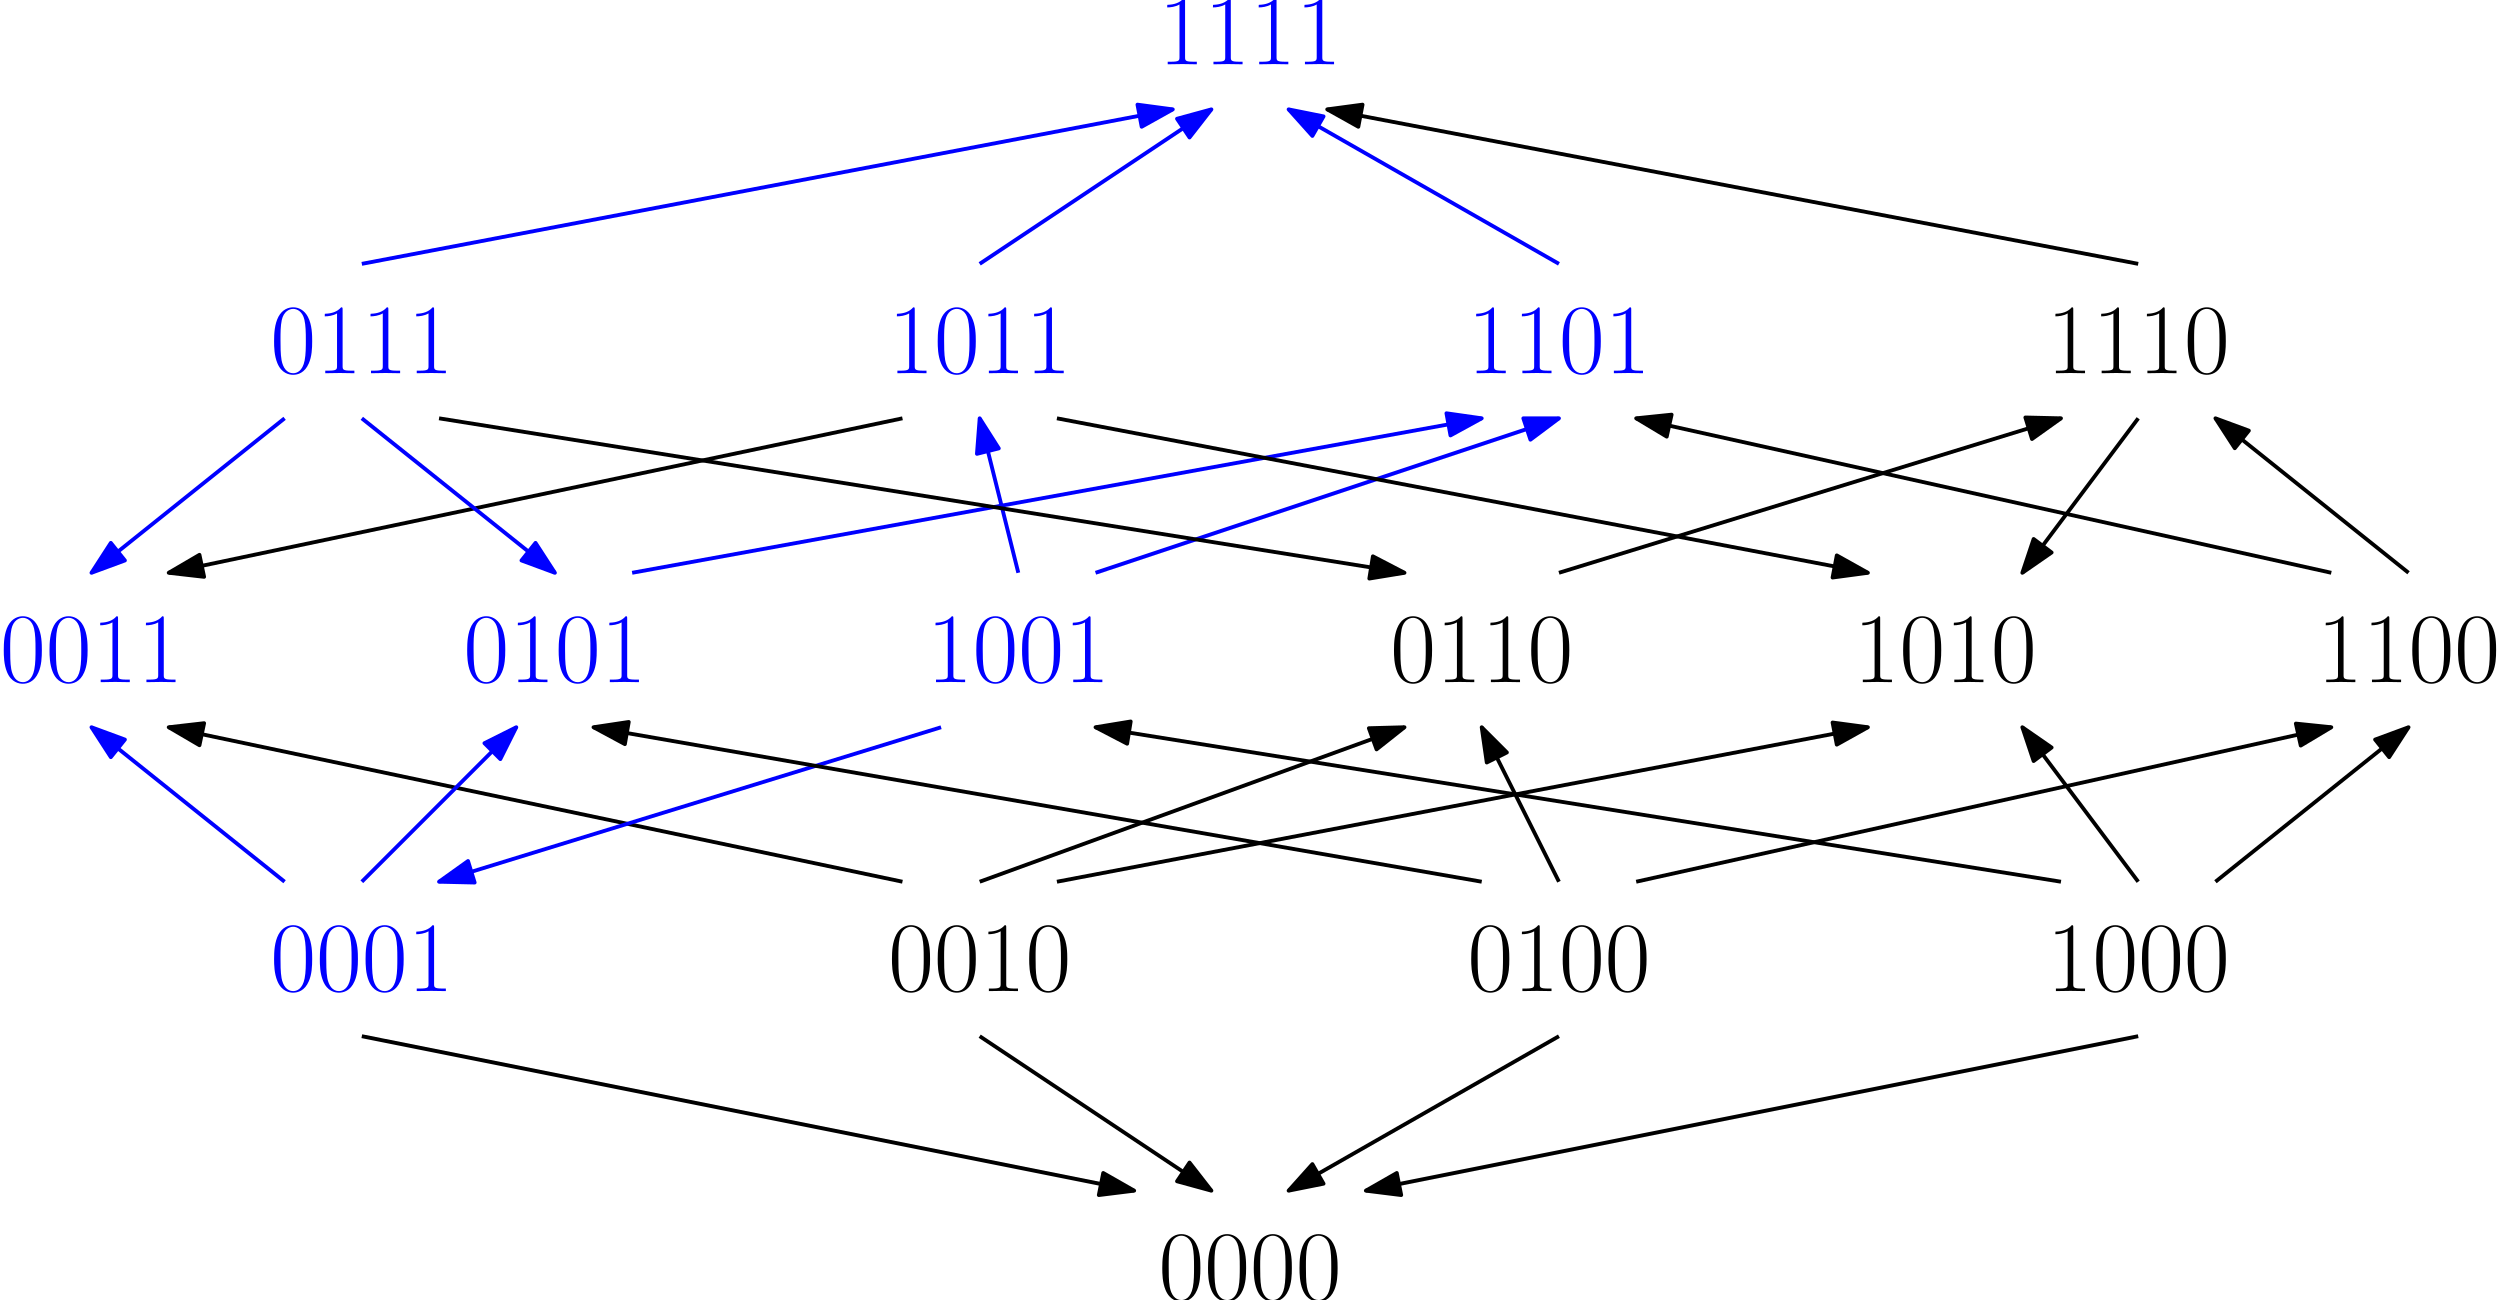 <?xml version="1.0" encoding="UTF-8" standalone="no"?>
<svg
   xmlns:dc="http://purl.org/dc/elements/1.1/"
   xmlns:cc="http://creativecommons.org/ns#"
   xmlns:rdf="http://www.w3.org/1999/02/22-rdf-syntax-ns#"
   xmlns:svg="http://www.w3.org/2000/svg"
   xmlns="http://www.w3.org/2000/svg"
   xmlns:xlink="http://www.w3.org/1999/xlink"
   xmlns:sodipodi="http://sodipodi.sourceforge.net/DTD/sodipodi-0.dtd"
   xmlns:inkscape="http://www.inkscape.org/namespaces/inkscape"
   width="517.904pt"
   height="269.318pt"
   viewBox="0 0 517.904 269.318"
   version="1.1"
   id="svg4803"
   inkscape:version="0.91 r13725"
   sodipodi:docname="tem_highlight.svg">
  <sodipodi:namedview
     pagecolor="#ffffff"
     bordercolor="#666666"
     borderopacity="1"
     objecttolerance="10"
     gridtolerance="10"
     guidetolerance="10"
     inkscape:pageopacity="0"
     inkscape:pageshadow="2"
     inkscape:window-width="1920"
     inkscape:window-height="1200"
     id="namedview5117"
     showgrid="false"
     inkscape:zoom="2.2521528"
     inkscape:cx="323.6903"
     inkscape:cy="168.32375"
     inkscape:window-x="0"
     inkscape:window-y="0"
     inkscape:window-maximized="1"
     inkscape:current-layer="svg4803" />
  <defs
     id="defs4805">
    <g
       id="g4807">
      <symbol
         overflow="visible"
         id="glyph0-0">
        <path
           style="stroke:none;"
           d=""
           id="path4810" />
      </symbol>
      <symbol
         overflow="visible"
         id="glyph0-1">
        <path
           style="stroke:none;"
           d="M 8.672 -6.625 C 8.672 -7.891 8.656 -10.031 7.781 -11.688 C 7.016 -13.141 5.797 -13.656 4.734 -13.656 C 3.734 -13.656 2.484 -13.203 1.688 -11.719 C 0.875 -10.156 0.781 -8.234 0.781 -6.625 C 0.781 -5.453 0.812 -3.656 1.453 -2.094 C 2.328 0.047 3.922 0.328 4.734 0.328 C 5.688 0.328 7.125 -0.062 7.969 -2.031 C 8.594 -3.453 8.672 -5.125 8.672 -6.625 Z M 4.734 0 C 3.406 0 2.625 -1.141 2.328 -2.703 C 2.109 -3.922 2.109 -5.703 2.109 -6.859 C 2.109 -8.453 2.109 -9.766 2.375 -11.031 C 2.766 -12.781 3.922 -13.328 4.734 -13.328 C 5.578 -13.328 6.672 -12.766 7.062 -11.078 C 7.328 -9.891 7.359 -8.516 7.359 -6.859 C 7.359 -5.516 7.359 -3.859 7.109 -2.641 C 6.672 -0.391 5.453 0 4.734 0 Z M 4.734 0 "
           id="path4813" />
      </symbol>
      <symbol
         overflow="visible"
         id="glyph0-2">
        <path
           style="stroke:none;"
           d="M 5.5 -13.203 C 5.5 -13.641 5.469 -13.656 5.188 -13.656 C 4.375 -12.688 3.156 -12.375 2 -12.328 C 1.938 -12.328 1.844 -12.328 1.812 -12.297 C 1.797 -12.25 1.797 -12.203 1.797 -11.781 C 2.438 -11.781 3.516 -11.891 4.344 -12.391 L 4.344 -1.516 C 4.344 -0.781 4.297 -0.531 2.516 -0.531 L 1.906 -0.531 L 1.906 0 C 2.891 -0.016 3.922 -0.047 4.922 -0.047 C 5.906 -0.047 6.938 -0.016 7.938 0 L 7.938 -0.531 L 7.312 -0.531 C 5.531 -0.531 5.5 -0.766 5.5 -1.516 Z M 5.5 -13.203 "
           id="path4816" />
      </symbol>
    </g>
    <clipPath
       id="clip1">
      <path
         d="M 481 127 L 517.906 127 L 517.906 142 L 481 142 Z M 481 127 "
         id="path4819" />
    </clipPath>
    <clipPath
       id="clip2">
      <path
         d="M 240 255 L 278 255 L 278 269.316 L 240 269.316 Z M 240 255 "
         id="path4822" />
    </clipPath>
  </defs>
  <g
     id="surface2334">
    <g
       style="fill:rgb(0%,0%,0%);fill-opacity:1;"
       id="g4825">
      <use
         xlink:href="#glyph0-1"
         x="288"
         y="141.318"
         id="use4827" />
      <use
         xlink:href="#glyph0-2"
         x="297.476"
         y="141.318"
         id="use4829" />
      <use
         xlink:href="#glyph0-2"
         x="306.952"
         y="141.318"
         id="use4831" />
      <use
         xlink:href="#glyph0-1"
         x="316.428"
         y="141.318"
         id="use4833" />
    </g>
    <g
       style="fill:rgb(0%,0%,100%);fill-opacity:1;"
       id="g4835">
      <use
         xlink:href="#glyph0-2"
         x="192"
         y="141.318"
         id="use4837" />
      <use
         xlink:href="#glyph0-1"
         x="201.476"
         y="141.318"
         id="use4839" />
      <use
         xlink:href="#glyph0-1"
         x="210.952"
         y="141.318"
         id="use4841" />
      <use
         xlink:href="#glyph0-2"
         x="220.428"
         y="141.318"
         id="use4843" />
    </g>
    <g
       style="fill:rgb(0%,0%,100%);fill-opacity:1;"
       id="g4845">
      <use
         xlink:href="#glyph0-1"
         x="95.999"
         y="141.318"
         id="use4847" />
      <use
         xlink:href="#glyph0-2"
         x="105.475"
         y="141.318"
         id="use4849" />
      <use
         xlink:href="#glyph0-1"
         x="114.951"
         y="141.318"
         id="use4851" />
      <use
         xlink:href="#glyph0-2"
         x="124.427"
         y="141.318"
         id="use4853" />
    </g>
    <g
       style="fill:rgb(0%,0%,0%);fill-opacity:1;"
       id="g4855">
      <use
         xlink:href="#glyph0-2"
         x="384"
         y="141.318"
         id="use4857" />
      <use
         xlink:href="#glyph0-1"
         x="393.476"
         y="141.318"
         id="use4859" />
      <use
         xlink:href="#glyph0-2"
         x="402.952"
         y="141.318"
         id="use4861" />
      <use
         xlink:href="#glyph0-1"
         x="412.428"
         y="141.318"
         id="use4863" />
    </g>
    <g
       clip-path="url(#clip1)"
       clip-rule="nonzero"
       id="g4865">
      <g
         style="fill:rgb(0%,0%,0%);fill-opacity:1;"
         id="g4867">
        <use
           xlink:href="#glyph0-2"
           x="480"
           y="141.318"
           id="use4869" />
        <use
           xlink:href="#glyph0-2"
           x="489.476"
           y="141.318"
           id="use4871" />
        <use
           xlink:href="#glyph0-1"
           x="498.952"
           y="141.318"
           id="use4873" />
        <use
           xlink:href="#glyph0-1"
           x="508.428"
           y="141.318"
           id="use4875" />
      </g>
    </g>
    <g
       style="fill:rgb(0%,0%,0%);fill-opacity:1;"
       id="g4877">
      <use
         xlink:href="#glyph0-2"
         x="424"
         y="205.318"
         id="use4879" />
      <use
         xlink:href="#glyph0-1"
         x="433.476"
         y="205.318"
         id="use4881" />
      <use
         xlink:href="#glyph0-1"
         x="442.952"
         y="205.318"
         id="use4883" />
      <use
         xlink:href="#glyph0-1"
         x="452.428"
         y="205.318"
         id="use4885" />
    </g>
    <g
       style="fill:rgb(0%,0%,0%);fill-opacity:1;"
       id="g4887">
      <use
         xlink:href="#glyph0-1"
         x="304"
         y="205.318"
         id="use4889" />
      <use
         xlink:href="#glyph0-2"
         x="313.476"
         y="205.318"
         id="use4891" />
      <use
         xlink:href="#glyph0-1"
         x="322.952"
         y="205.318"
         id="use4893" />
      <use
         xlink:href="#glyph0-1"
         x="332.428"
         y="205.318"
         id="use4895" />
    </g>
    <g
       style="fill:rgb(0%,0%,0%);fill-opacity:1;"
       id="g4897">
      <use
         xlink:href="#glyph0-1"
         x="184"
         y="205.318"
         id="use4899" />
      <use
         xlink:href="#glyph0-1"
         x="193.476"
         y="205.318"
         id="use4901" />
      <use
         xlink:href="#glyph0-2"
         x="202.952"
         y="205.318"
         id="use4903" />
      <use
         xlink:href="#glyph0-1"
         x="212.428"
         y="205.318"
         id="use4905" />
    </g>
    <g
       style="fill:rgb(0%,0%,100%);fill-opacity:1;"
       id="g4907">
      <use
         xlink:href="#glyph0-1"
         x="56"
         y="205.318"
         id="use4909" />
      <use
         xlink:href="#glyph0-1"
         x="65.476"
         y="205.318"
         id="use4911" />
      <use
         xlink:href="#glyph0-1"
         x="74.952"
         y="205.318"
         id="use4913" />
      <use
         xlink:href="#glyph0-2"
         x="84.427"
         y="205.318"
         id="use4915" />
    </g>
    <g
       style="fill:rgb(0%,0%,0%);fill-opacity:1;"
       id="g4917">
      <use
         xlink:href="#glyph0-2"
         x="424"
         y="77.318"
         id="use4919" />
      <use
         xlink:href="#glyph0-2"
         x="433.476"
         y="77.318"
         id="use4921" />
      <use
         xlink:href="#glyph0-2"
         x="442.952"
         y="77.318"
         id="use4923" />
      <use
         xlink:href="#glyph0-1"
         x="452.428"
         y="77.318"
         id="use4925" />
    </g>
    <g
       style="fill:rgb(0%,0%,100%);fill-opacity:1;"
       id="g4927">
      <use
         xlink:href="#glyph0-2"
         x="304"
         y="77.318"
         id="use4929" />
      <use
         xlink:href="#glyph0-2"
         x="313.476"
         y="77.318"
         id="use4931" />
      <use
         xlink:href="#glyph0-1"
         x="322.952"
         y="77.318"
         id="use4933" />
      <use
         xlink:href="#glyph0-2"
         x="332.428"
         y="77.318"
         id="use4935" />
    </g>
    <g
       style="fill:rgb(0%,0%,100%);fill-opacity:1;"
       id="g4937">
      <use
         xlink:href="#glyph0-2"
         x="184"
         y="77.318"
         id="use4939" />
      <use
         xlink:href="#glyph0-1"
         x="193.476"
         y="77.318"
         id="use4941" />
      <use
         xlink:href="#glyph0-2"
         x="202.952"
         y="77.318"
         id="use4943" />
      <use
         xlink:href="#glyph0-2"
         x="212.428"
         y="77.318"
         id="use4945" />
    </g>
    <g
       style="fill:rgb(0%,0%,100%);fill-opacity:1;"
       id="g4947">
      <use
         xlink:href="#glyph0-1"
         x="56"
         y="77.318"
         id="use4949" />
      <use
         xlink:href="#glyph0-2"
         x="65.476"
         y="77.318"
         id="use4951" />
      <use
         xlink:href="#glyph0-2"
         x="74.952"
         y="77.318"
         id="use4953" />
      <use
         xlink:href="#glyph0-2"
         x="84.427"
         y="77.318"
         id="use4955" />
    </g>
    <g
       style="fill:rgb(0%,0%,100%);fill-opacity:1;"
       id="g4957">
      <use
         xlink:href="#glyph0-1"
         x="0"
         y="141.318"
         id="use4959" />
      <use
         xlink:href="#glyph0-1"
         x="9.476"
         y="141.318"
         id="use4961" />
      <use
         xlink:href="#glyph0-2"
         x="18.952"
         y="141.318"
         id="use4963" />
      <use
         xlink:href="#glyph0-2"
         x="28.427"
         y="141.318"
         id="use4965" />
    </g>
    <g
       clip-path="url(#clip2)"
       clip-rule="nonzero"
       id="g4967">
      <g
         style="fill:rgb(0%,0%,0%);fill-opacity:1;"
         id="g4969">
        <use
           xlink:href="#glyph0-1"
           x="240"
           y="269.318"
           id="use4971" />
        <use
           xlink:href="#glyph0-1"
           x="249.476"
           y="269.318"
           id="use4973" />
        <use
           xlink:href="#glyph0-1"
           x="258.952"
           y="269.318"
           id="use4975" />
        <use
           xlink:href="#glyph0-1"
           x="268.428"
           y="269.318"
           id="use4977" />
      </g>
    </g>
    <g
       style="fill:rgb(0%,0%,100%);fill-opacity:1;"
       id="g4979">
      <use
         xlink:href="#glyph0-2"
         x="240"
         y="13.318"
         id="use4981" />
      <use
         xlink:href="#glyph0-2"
         x="249.476"
         y="13.318"
         id="use4983" />
      <use
         xlink:href="#glyph0-2"
         x="258.952"
         y="13.318"
         id="use4985" />
      <use
         xlink:href="#glyph0-2"
         x="268.428"
         y="13.318"
         id="use4987" />
    </g>
    <path
       style="fill:none;stroke-width:0.8;stroke-linecap:butt;stroke-linejoin:round;stroke:rgb(0%,0%,0%);stroke-opacity:1;stroke-miterlimit:10;"
       d="M 336.001 527.999 L 280.001 495.999 "
       transform="matrix(1,0,0,-1,-13.047,742.659)"
       id="path4989" />
    <path
       style="fill-rule:evenodd;fill:rgb(0%,0%,0%);fill-opacity:1;stroke-width:0.8;stroke-linecap:butt;stroke-linejoin:round;stroke:rgb(0%,0%,0%);stroke-opacity:1;stroke-miterlimit:10;"
       d="M 280.001 495.999 L 287.235 497.448 L 284.923 501.499 Z M 280.001 495.999 "
       transform="matrix(1,0,0,-1,-13.047,742.659)"
       id="path4991" />
    <path
       style="fill:none;stroke-width:0.8;stroke-linecap:butt;stroke-linejoin:round;stroke:rgb(0%,0%,0%);stroke-opacity:1;stroke-miterlimit:10;"
       d="M 216.001 527.999 L 264.001 495.999 "
       transform="matrix(1,0,0,-1,-13.047,742.659)"
       id="path4993" />
    <path
       style="fill-rule:evenodd;fill:rgb(0%,0%,0%);fill-opacity:1;stroke-width:0.8;stroke-linecap:butt;stroke-linejoin:round;stroke:rgb(0%,0%,0%);stroke-opacity:1;stroke-miterlimit:10;"
       d="M 264.001 495.999 L 259.469 501.823 L 256.883 497.944 Z M 264.001 495.999 "
       transform="matrix(1,0,0,-1,-13.047,742.659)"
       id="path4995" />
    <path
       style="fill:none;stroke-width:0.8;stroke-linecap:butt;stroke-linejoin:round;stroke:rgb(0%,0%,0%);stroke-opacity:1;stroke-miterlimit:10;"
       d="M 472.001 559.999 L 512.001 591.999 "
       transform="matrix(1,0,0,-1,-13.047,742.659)"
       id="path4997" />
    <path
       style="fill-rule:evenodd;fill:rgb(0%,0%,0%);fill-opacity:1;stroke-width:0.8;stroke-linecap:butt;stroke-linejoin:round;stroke:rgb(0%,0%,0%);stroke-opacity:1;stroke-miterlimit:10;"
       d="M 512.001 591.999 L 505.079 589.448 L 507.989 585.807 Z M 512.001 591.999 "
       transform="matrix(1,0,0,-1,-13.047,742.659)"
       id="path4999" />
    <path
       style="fill:none;stroke-width:0.8;stroke-linecap:butt;stroke-linejoin:round;stroke:rgb(0%,0%,0%);stroke-opacity:1;stroke-miterlimit:10;"
       d="M 352.001 559.999 L 496.001 591.999 "
       transform="matrix(1,0,0,-1,-13.047,742.659)"
       id="path5001" />
    <path
       style="fill-rule:evenodd;fill:rgb(0%,0%,0%);fill-opacity:1;stroke-width:0.8;stroke-linecap:butt;stroke-linejoin:round;stroke:rgb(0%,0%,0%);stroke-opacity:1;stroke-miterlimit:10;"
       d="M 496.001 591.999 L 488.661 592.757 L 489.673 588.206 Z M 496.001 591.999 "
       transform="matrix(1,0,0,-1,-13.047,742.659)"
       id="path5003" />
    <path
       style="fill:none;stroke-width:0.8;stroke-linecap:butt;stroke-linejoin:round;stroke:rgb(0%,0%,0%);stroke-opacity:1;stroke-miterlimit:10;"
       d="M 232.001 559.999 L 400.001 591.999 "
       transform="matrix(1,0,0,-1,-13.047,742.659)"
       id="path5005" />
    <path
       style="fill-rule:evenodd;fill:rgb(0%,0%,0%);fill-opacity:1;stroke-width:0.8;stroke-linecap:butt;stroke-linejoin:round;stroke:rgb(0%,0%,0%);stroke-opacity:1;stroke-miterlimit:10;"
       d="M 400.001 591.999 L 392.688 592.979 L 393.559 588.401 Z M 400.001 591.999 "
       transform="matrix(1,0,0,-1,-13.047,742.659)"
       id="path5007" />
    <path
       style="fill:none;stroke-width:0.8;stroke-linecap:butt;stroke-linejoin:round;stroke:rgb(0%,0%,0%);stroke-opacity:1;stroke-miterlimit:10;"
       d="M 216.001 559.999 L 304.001 591.999 "
       transform="matrix(1,0,0,-1,-13.047,742.659)"
       id="path5009" />
    <path
       style="fill-rule:evenodd;fill:rgb(0%,0%,0%);fill-opacity:1;stroke-width:0.8;stroke-linecap:butt;stroke-linejoin:round;stroke:rgb(0%,0%,0%);stroke-opacity:1;stroke-miterlimit:10;"
       d="M 304.001 591.999 L 296.626 591.8 L 298.219 587.417 Z M 304.001 591.999 "
       transform="matrix(1,0,0,-1,-13.047,742.659)"
       id="path5011" />
    <path
       style="fill:none;stroke-width:0.8;stroke-linecap:butt;stroke-linejoin:round;stroke:rgb(0%,0%,0%);stroke-opacity:1;stroke-miterlimit:10;"
       d="M 200.001 559.999 L 48.001 591.999 "
       transform="matrix(1,0,0,-1,-13.047,742.659)"
       id="path5013" />
    <path
       style="fill-rule:evenodd;fill:rgb(0%,0%,0%);fill-opacity:1;stroke-width:0.8;stroke-linecap:butt;stroke-linejoin:round;stroke:rgb(0%,0%,0%);stroke-opacity:1;stroke-miterlimit:10;"
       d="M 48.001 591.999 L 54.368 588.276 L 55.329 592.839 Z M 48.001 591.999 "
       transform="matrix(1,0,0,-1,-13.047,742.659)"
       id="path5015" />
    <path
       style="fill:none;stroke-width:0.8;stroke-linecap:butt;stroke-linejoin:round;stroke:rgb(0%,0%,100%);stroke-opacity:1;stroke-miterlimit:10;"
       d="M 72.001 559.999 L 32.001 591.999 "
       transform="matrix(1,0,0,-1,-13.047,742.659)"
       id="path5017" />
    <path
       style="fill-rule:evenodd;fill:rgb(0%,0%,100%);fill-opacity:1;stroke-width:0.8;stroke-linecap:butt;stroke-linejoin:round;stroke:rgb(0%,0%,100%);stroke-opacity:1;stroke-miterlimit:10;"
       d="M 32.001 591.999 L 36.008 585.807 L 38.922 589.448 Z M 32.001 591.999 "
       transform="matrix(1,0,0,-1,-13.047,742.659)"
       id="path5019" />
    <path
       style="fill:none;stroke-width:0.8;stroke-linecap:butt;stroke-linejoin:round;stroke:rgb(0%,0%,0%);stroke-opacity:1;stroke-miterlimit:10;"
       d="M 320.001 591.999 L 336.001 559.999 "
       transform="matrix(1,0,0,-1,-13.047,742.659)"
       id="path5021" />
    <path
       style="fill-rule:evenodd;fill:rgb(0%,0%,0%);fill-opacity:1;stroke-width:0.8;stroke-linecap:butt;stroke-linejoin:round;stroke:rgb(0%,0%,0%);stroke-opacity:1;stroke-miterlimit:10;"
       d="M 320.001 591.999 L 321.048 584.698 L 325.215 586.78 Z M 320.001 591.999 "
       transform="matrix(1,0,0,-1,-13.047,742.659)"
       id="path5023" />
    <path
       style="fill:none;stroke-width:0.8;stroke-linecap:butt;stroke-linejoin:round;stroke:rgb(0%,0%,0%);stroke-opacity:1;stroke-miterlimit:10;"
       d="M 472.001 655.999 L 512.001 623.999 "
       transform="matrix(1,0,0,-1,-13.047,742.659)"
       id="path5025" />
    <path
       style="fill-rule:evenodd;fill:rgb(0%,0%,0%);fill-opacity:1;stroke-width:0.8;stroke-linecap:butt;stroke-linejoin:round;stroke:rgb(0%,0%,0%);stroke-opacity:1;stroke-miterlimit:10;"
       d="M 472.001 655.999 L 476.008 649.807 L 478.923 653.448 Z M 472.001 655.999 "
       transform="matrix(1,0,0,-1,-13.047,742.659)"
       id="path5027" />
    <path
       style="fill:none;stroke-width:0.8;stroke-linecap:butt;stroke-linejoin:round;stroke:rgb(0%,0%,0%);stroke-opacity:1;stroke-miterlimit:10;"
       d="M 440.001 655.999 L 336.001 623.999 "
       transform="matrix(1,0,0,-1,-13.047,742.659)"
       id="path5029" />
    <path
       style="fill-rule:evenodd;fill:rgb(0%,0%,0%);fill-opacity:1;stroke-width:0.8;stroke-linecap:butt;stroke-linejoin:round;stroke:rgb(0%,0%,0%);stroke-opacity:1;stroke-miterlimit:10;"
       d="M 440.001 655.999 L 432.626 656.171 L 433.997 651.714 Z M 440.001 655.999 "
       transform="matrix(1,0,0,-1,-13.047,742.659)"
       id="path5031" />
    <path
       style="fill:none;stroke-width:0.8;stroke-linecap:butt;stroke-linejoin:round;stroke:rgb(0%,0%,0%);stroke-opacity:1;stroke-miterlimit:10;"
       d="M 352.001 655.999 L 496.001 623.999 "
       transform="matrix(1,0,0,-1,-13.047,742.659)"
       id="path5033" />
    <path
       style="fill-rule:evenodd;fill:rgb(0%,0%,0%);fill-opacity:1;stroke-width:0.8;stroke-linecap:butt;stroke-linejoin:round;stroke:rgb(0%,0%,0%);stroke-opacity:1;stroke-miterlimit:10;"
       d="M 352.001 655.999 L 358.329 652.206 L 359.34 656.757 Z M 352.001 655.999 "
       transform="matrix(1,0,0,-1,-13.047,742.659)"
       id="path5035" />
    <path
       style="fill:none;stroke-width:0.8;stroke-linecap:butt;stroke-linejoin:round;stroke:rgb(0%,0%,100%);stroke-opacity:1;stroke-miterlimit:10;"
       d="M 336.001 655.999 L 240.001 623.999 "
       transform="matrix(1,0,0,-1,-13.047,742.659)"
       id="path5037" />
    <path
       style="fill-rule:evenodd;fill:rgb(0%,0%,100%);fill-opacity:1;stroke-width:0.8;stroke-linecap:butt;stroke-linejoin:round;stroke:rgb(0%,0%,100%);stroke-opacity:1;stroke-miterlimit:10;"
       d="M 336.001 655.999 L 328.622 655.999 L 330.094 651.573 Z M 336.001 655.999 "
       transform="matrix(1,0,0,-1,-13.047,742.659)"
       id="path5039" />
    <path
       style="fill:none;stroke-width:0.8;stroke-linecap:butt;stroke-linejoin:round;stroke:rgb(0%,0%,100%);stroke-opacity:1;stroke-miterlimit:10;"
       d="M 216.001 655.999 L 224.001 623.999 "
       transform="matrix(1,0,0,-1,-13.047,742.659)"
       id="path5041" />
    <path
       style="fill-rule:evenodd;fill:rgb(0%,0%,100%);fill-opacity:1;stroke-width:0.8;stroke-linecap:butt;stroke-linejoin:round;stroke:rgb(0%,0%,100%);stroke-opacity:1;stroke-miterlimit:10;"
       d="M 216.001 655.999 L 215.434 648.643 L 219.958 649.772 Z M 216.001 655.999 "
       transform="matrix(1,0,0,-1,-13.047,742.659)"
       id="path5043" />
    <path
       style="fill:none;stroke-width:0.8;stroke-linecap:butt;stroke-linejoin:round;stroke:rgb(0%,0%,0%);stroke-opacity:1;stroke-miterlimit:10;"
       d="M 200.001 655.999 L 48.001 623.999 "
       transform="matrix(1,0,0,-1,-13.047,742.659)"
       id="path5045" />
    <path
       style="fill-rule:evenodd;fill:rgb(0%,0%,0%);fill-opacity:1;stroke-width:0.8;stroke-linecap:butt;stroke-linejoin:round;stroke:rgb(0%,0%,0%);stroke-opacity:1;stroke-miterlimit:10;"
       d="M 48.001 623.999 L 55.329 623.163 L 54.368 627.721 Z M 48.001 623.999 "
       transform="matrix(1,0,0,-1,-13.047,742.659)"
       id="path5047" />
    <path
       style="fill:none;stroke-width:0.8;stroke-linecap:butt;stroke-linejoin:round;stroke:rgb(0%,0%,100%);stroke-opacity:1;stroke-miterlimit:10;"
       d="M 88.001 655.999 L 128.001 623.999 "
       transform="matrix(1,0,0,-1,-13.047,742.659)"
       id="path5049" />
    <path
       style="fill-rule:evenodd;fill:rgb(0%,0%,100%);fill-opacity:1;stroke-width:0.8;stroke-linecap:butt;stroke-linejoin:round;stroke:rgb(0%,0%,100%);stroke-opacity:1;stroke-miterlimit:10;"
       d="M 128.001 623.999 L 123.989 630.194 L 121.079 626.554 Z M 128.001 623.999 "
       transform="matrix(1,0,0,-1,-13.047,742.659)"
       id="path5051" />
    <path
       style="fill:none;stroke-width:0.8;stroke-linecap:butt;stroke-linejoin:round;stroke:rgb(0%,0%,100%);stroke-opacity:1;stroke-miterlimit:10;"
       d="M 72.001 655.999 L 32.001 623.999 "
       transform="matrix(1,0,0,-1,-13.047,742.659)"
       id="path5053" />
    <path
       style="fill-rule:evenodd;fill:rgb(0%,0%,100%);fill-opacity:1;stroke-width:0.8;stroke-linecap:butt;stroke-linejoin:round;stroke:rgb(0%,0%,100%);stroke-opacity:1;stroke-miterlimit:10;"
       d="M 32.001 623.999 L 38.922 626.554 L 36.008 630.194 Z M 32.001 623.999 "
       transform="matrix(1,0,0,-1,-13.047,742.659)"
       id="path5055" />
    <path
       style="fill:none;stroke-width:0.8;stroke-linecap:butt;stroke-linejoin:round;stroke:rgb(0%,0%,100%);stroke-opacity:1;stroke-miterlimit:10;"
       d="M 144.001 623.999 L 320.001 655.999 "
       transform="matrix(1,0,0,-1,-13.047,742.659)"
       id="path5057" />
    <path
       style="fill-rule:evenodd;fill:rgb(0%,0%,100%);fill-opacity:1;stroke-width:0.8;stroke-linecap:butt;stroke-linejoin:round;stroke:rgb(0%,0%,100%);stroke-opacity:1;stroke-miterlimit:10;"
       d="M 320.001 655.999 L 312.696 657.042 L 313.532 652.456 Z M 320.001 655.999 "
       transform="matrix(1,0,0,-1,-13.047,742.659)"
       id="path5059" />
    <path
       style="fill:none;stroke-width:0.8;stroke-linecap:butt;stroke-linejoin:round;stroke:rgb(0%,0%,0%);stroke-opacity:1;stroke-miterlimit:10;"
       d="M 288.001 719.999 L 456.001 687.999 "
       transform="matrix(1,0,0,-1,-13.047,742.659)"
       id="path5061" />
    <path
       style="fill-rule:evenodd;fill:rgb(0%,0%,0%);fill-opacity:1;stroke-width:0.8;stroke-linecap:butt;stroke-linejoin:round;stroke:rgb(0%,0%,0%);stroke-opacity:1;stroke-miterlimit:10;"
       d="M 288.001 719.999 L 294.438 716.401 L 295.313 720.979 Z M 288.001 719.999 "
       transform="matrix(1,0,0,-1,-13.047,742.659)"
       id="path5063" />
    <path
       style="fill:none;stroke-width:0.8;stroke-linecap:butt;stroke-linejoin:round;stroke:rgb(0%,0%,100%);stroke-opacity:1;stroke-miterlimit:10;"
       d="M 280.001 719.999 L 336.001 687.999 "
       transform="matrix(1,0,0,-1,-13.047,742.659)"
       id="path5065" />
    <path
       style="fill-rule:evenodd;fill:rgb(0%,0%,100%);fill-opacity:1;stroke-width:0.8;stroke-linecap:butt;stroke-linejoin:round;stroke:rgb(0%,0%,100%);stroke-opacity:1;stroke-miterlimit:10;"
       d="M 280.001 719.999 L 284.923 714.503 L 287.235 718.55 Z M 280.001 719.999 "
       transform="matrix(1,0,0,-1,-13.047,742.659)"
       id="path5067" />
    <path
       style="fill:none;stroke-width:0.8;stroke-linecap:butt;stroke-linejoin:round;stroke:rgb(0%,0%,100%);stroke-opacity:1;stroke-miterlimit:10;"
       d="M 88.001 687.999 L 256.001 719.999 "
       transform="matrix(1,0,0,-1,-13.047,742.659)"
       id="path5069" />
    <path
       style="fill-rule:evenodd;fill:rgb(0%,0%,100%);fill-opacity:1;stroke-width:0.8;stroke-linecap:butt;stroke-linejoin:round;stroke:rgb(0%,0%,100%);stroke-opacity:1;stroke-miterlimit:10;"
       d="M 256.001 719.999 L 248.688 720.979 L 249.559 716.401 Z M 256.001 719.999 "
       transform="matrix(1,0,0,-1,-13.047,742.659)"
       id="path5071" />
    <path
       style="fill:none;stroke-width:0.8;stroke-linecap:butt;stroke-linejoin:round;stroke:rgb(0%,0%,100%);stroke-opacity:1;stroke-miterlimit:10;"
       d="M 264.001 719.999 L 216.001 687.999 "
       transform="matrix(1,0,0,-1,-13.047,742.659)"
       id="path5073" />
    <path
       style="fill-rule:evenodd;fill:rgb(0%,0%,100%);fill-opacity:1;stroke-width:0.8;stroke-linecap:butt;stroke-linejoin:round;stroke:rgb(0%,0%,100%);stroke-opacity:1;stroke-miterlimit:10;"
       d="M 264.001 719.999 L 256.883 718.057 L 259.469 714.179 Z M 264.001 719.999 "
       transform="matrix(1,0,0,-1,-13.047,742.659)"
       id="path5075" />
    <path
       style="fill:none;stroke-width:0.8;stroke-linecap:butt;stroke-linejoin:round;stroke:rgb(0%,0%,0%);stroke-opacity:1;stroke-miterlimit:10;"
       d="M 432.001 591.999 L 456.001 559.999 "
       transform="matrix(1,0,0,-1,-13.047,742.659)"
       id="path5077" />
    <path
       style="fill-rule:evenodd;fill:rgb(0%,0%,0%);fill-opacity:1;stroke-width:0.8;stroke-linecap:butt;stroke-linejoin:round;stroke:rgb(0%,0%,0%);stroke-opacity:1;stroke-miterlimit:10;"
       d="M 432.001 591.999 L 434.337 585.003 L 438.063 587.8 Z M 432.001 591.999 "
       transform="matrix(1,0,0,-1,-13.047,742.659)"
       id="path5079" />
    <path
       style="fill:none;stroke-width:0.8;stroke-linecap:butt;stroke-linejoin:round;stroke:rgb(0%,0%,100%);stroke-opacity:1;stroke-miterlimit:10;"
       d="M 104.001 559.999 L 208.001 591.999 "
       transform="matrix(1,0,0,-1,-13.047,742.659)"
       id="path5081" />
    <path
       style="fill-rule:evenodd;fill:rgb(0%,0%,100%);fill-opacity:1;stroke-width:0.8;stroke-linecap:butt;stroke-linejoin:round;stroke:rgb(0%,0%,100%);stroke-opacity:1;stroke-miterlimit:10;"
       d="M 104.001 559.999 L 111.376 559.831 L 110.005 564.288 Z M 104.001 559.999 "
       transform="matrix(1,0,0,-1,-13.047,742.659)"
       id="path5083" />
    <path
       style="fill:none;stroke-width:0.8;stroke-linecap:butt;stroke-linejoin:round;stroke:rgb(0%,0%,100%);stroke-opacity:1;stroke-miterlimit:10;"
       d="M 88.001 559.999 L 120.001 591.999 "
       transform="matrix(1,0,0,-1,-13.047,742.659)"
       id="path5085" />
    <path
       style="fill-rule:evenodd;fill:rgb(0%,0%,100%);fill-opacity:1;stroke-width:0.8;stroke-linecap:butt;stroke-linejoin:round;stroke:rgb(0%,0%,100%);stroke-opacity:1;stroke-miterlimit:10;"
       d="M 120.001 591.999 L 113.403 588.698 L 116.7 585.401 Z M 120.001 591.999 "
       transform="matrix(1,0,0,-1,-13.047,742.659)"
       id="path5087" />
    <path
       style="fill:none;stroke-width:0.8;stroke-linecap:butt;stroke-linejoin:round;stroke:rgb(0%,0%,0%);stroke-opacity:1;stroke-miterlimit:10;"
       d="M 136.001 591.999 L 320.001 559.999 "
       transform="matrix(1,0,0,-1,-13.047,742.659)"
       id="path5089" />
    <path
       style="fill-rule:evenodd;fill:rgb(0%,0%,0%);fill-opacity:1;stroke-width:0.8;stroke-linecap:butt;stroke-linejoin:round;stroke:rgb(0%,0%,0%);stroke-opacity:1;stroke-miterlimit:10;"
       d="M 136.001 591.999 L 142.497 588.503 L 143.298 593.096 Z M 136.001 591.999 "
       transform="matrix(1,0,0,-1,-13.047,742.659)"
       id="path5091" />
    <path
       style="fill:none;stroke-width:0.8;stroke-linecap:butt;stroke-linejoin:round;stroke:rgb(0%,0%,0%);stroke-opacity:1;stroke-miterlimit:10;"
       d="M 104.001 655.999 L 304.001 623.999 "
       transform="matrix(1,0,0,-1,-13.047,742.659)"
       id="path5093" />
    <path
       style="fill-rule:evenodd;fill:rgb(0%,0%,0%);fill-opacity:1;stroke-width:0.8;stroke-linecap:butt;stroke-linejoin:round;stroke:rgb(0%,0%,0%);stroke-opacity:1;stroke-miterlimit:10;"
       d="M 304.001 623.999 L 297.458 627.409 L 296.719 622.804 Z M 304.001 623.999 "
       transform="matrix(1,0,0,-1,-13.047,742.659)"
       id="path5095" />
    <path
       style="fill:none;stroke-width:0.8;stroke-linecap:butt;stroke-linejoin:round;stroke:rgb(0%,0%,0%);stroke-opacity:1;stroke-miterlimit:10;"
       d="M 400.001 623.999 L 232.001 655.999 "
       transform="matrix(1,0,0,-1,-13.047,742.659)"
       id="path5097" />
    <path
       style="fill-rule:evenodd;fill:rgb(0%,0%,0%);fill-opacity:1;stroke-width:0.8;stroke-linecap:butt;stroke-linejoin:round;stroke:rgb(0%,0%,0%);stroke-opacity:1;stroke-miterlimit:10;"
       d="M 400.001 623.999 L 393.559 627.6 L 392.688 623.018 Z M 400.001 623.999 "
       transform="matrix(1,0,0,-1,-13.047,742.659)"
       id="path5099" />
    <path
       style="fill:none;stroke-width:0.8;stroke-linecap:butt;stroke-linejoin:round;stroke:rgb(0%,0%,0%);stroke-opacity:1;stroke-miterlimit:10;"
       d="M 456.001 655.999 L 432.001 623.999 "
       transform="matrix(1,0,0,-1,-13.047,742.659)"
       id="path5101" />
    <path
       style="fill-rule:evenodd;fill:rgb(0%,0%,0%);fill-opacity:1;stroke-width:0.8;stroke-linecap:butt;stroke-linejoin:round;stroke:rgb(0%,0%,0%);stroke-opacity:1;stroke-miterlimit:10;"
       d="M 432.001 623.999 L 438.063 628.202 L 434.337 630.999 Z M 432.001 623.999 "
       transform="matrix(1,0,0,-1,-13.047,742.659)"
       id="path5103" />
    <path
       style="fill:none;stroke-width:0.8;stroke-linecap:butt;stroke-linejoin:round;stroke:rgb(0%,0%,0%);stroke-opacity:1;stroke-miterlimit:10;"
       d="M 456.001 527.999 L 296.001 495.999 "
       transform="matrix(1,0,0,-1,-13.047,742.659)"
       id="path5105" />
    <path
       style="fill-rule:evenodd;fill:rgb(0%,0%,0%);fill-opacity:1;stroke-width:0.8;stroke-linecap:butt;stroke-linejoin:round;stroke:rgb(0%,0%,0%);stroke-opacity:1;stroke-miterlimit:10;"
       d="M 296.001 495.999 L 303.321 495.089 L 302.407 499.659 Z M 296.001 495.999 "
       transform="matrix(1,0,0,-1,-13.047,742.659)"
       id="path5107" />
    <path
       style="fill:none;stroke-width:0.8;stroke-linecap:butt;stroke-linejoin:round;stroke:rgb(0%,0%,0%);stroke-opacity:1;stroke-miterlimit:10;"
       d="M 88.001 527.999 L 248.001 495.999 "
       transform="matrix(1,0,0,-1,-13.047,742.659)"
       id="path5109" />
    <path
       style="fill-rule:evenodd;fill:rgb(0%,0%,0%);fill-opacity:1;stroke-width:0.8;stroke-linecap:butt;stroke-linejoin:round;stroke:rgb(0%,0%,0%);stroke-opacity:1;stroke-miterlimit:10;"
       d="M 248.001 495.999 L 241.594 499.659 L 240.68 495.089 Z M 248.001 495.999 "
       transform="matrix(1,0,0,-1,-13.047,742.659)"
       id="path5111" />
    <path
       style="fill:none;stroke-width:0.8;stroke-linecap:butt;stroke-linejoin:round;stroke:rgb(0%,0%,0%);stroke-opacity:1;stroke-miterlimit:10;"
       d="M 440.001 559.999 L 240.001 591.999 "
       transform="matrix(1,0,0,-1,-13.047,742.659)"
       id="path5113" />
    <path
       style="fill-rule:evenodd;fill:rgb(0%,0%,0%);fill-opacity:1;stroke-width:0.8;stroke-linecap:butt;stroke-linejoin:round;stroke:rgb(0%,0%,0%);stroke-opacity:1;stroke-miterlimit:10;"
       d="M 240.001 591.999 L 246.544 588.593 L 247.282 593.194 Z M 240.001 591.999 "
       transform="matrix(1,0,0,-1,-13.047,742.659)"
       id="path5115" />
  </g>
</svg>
